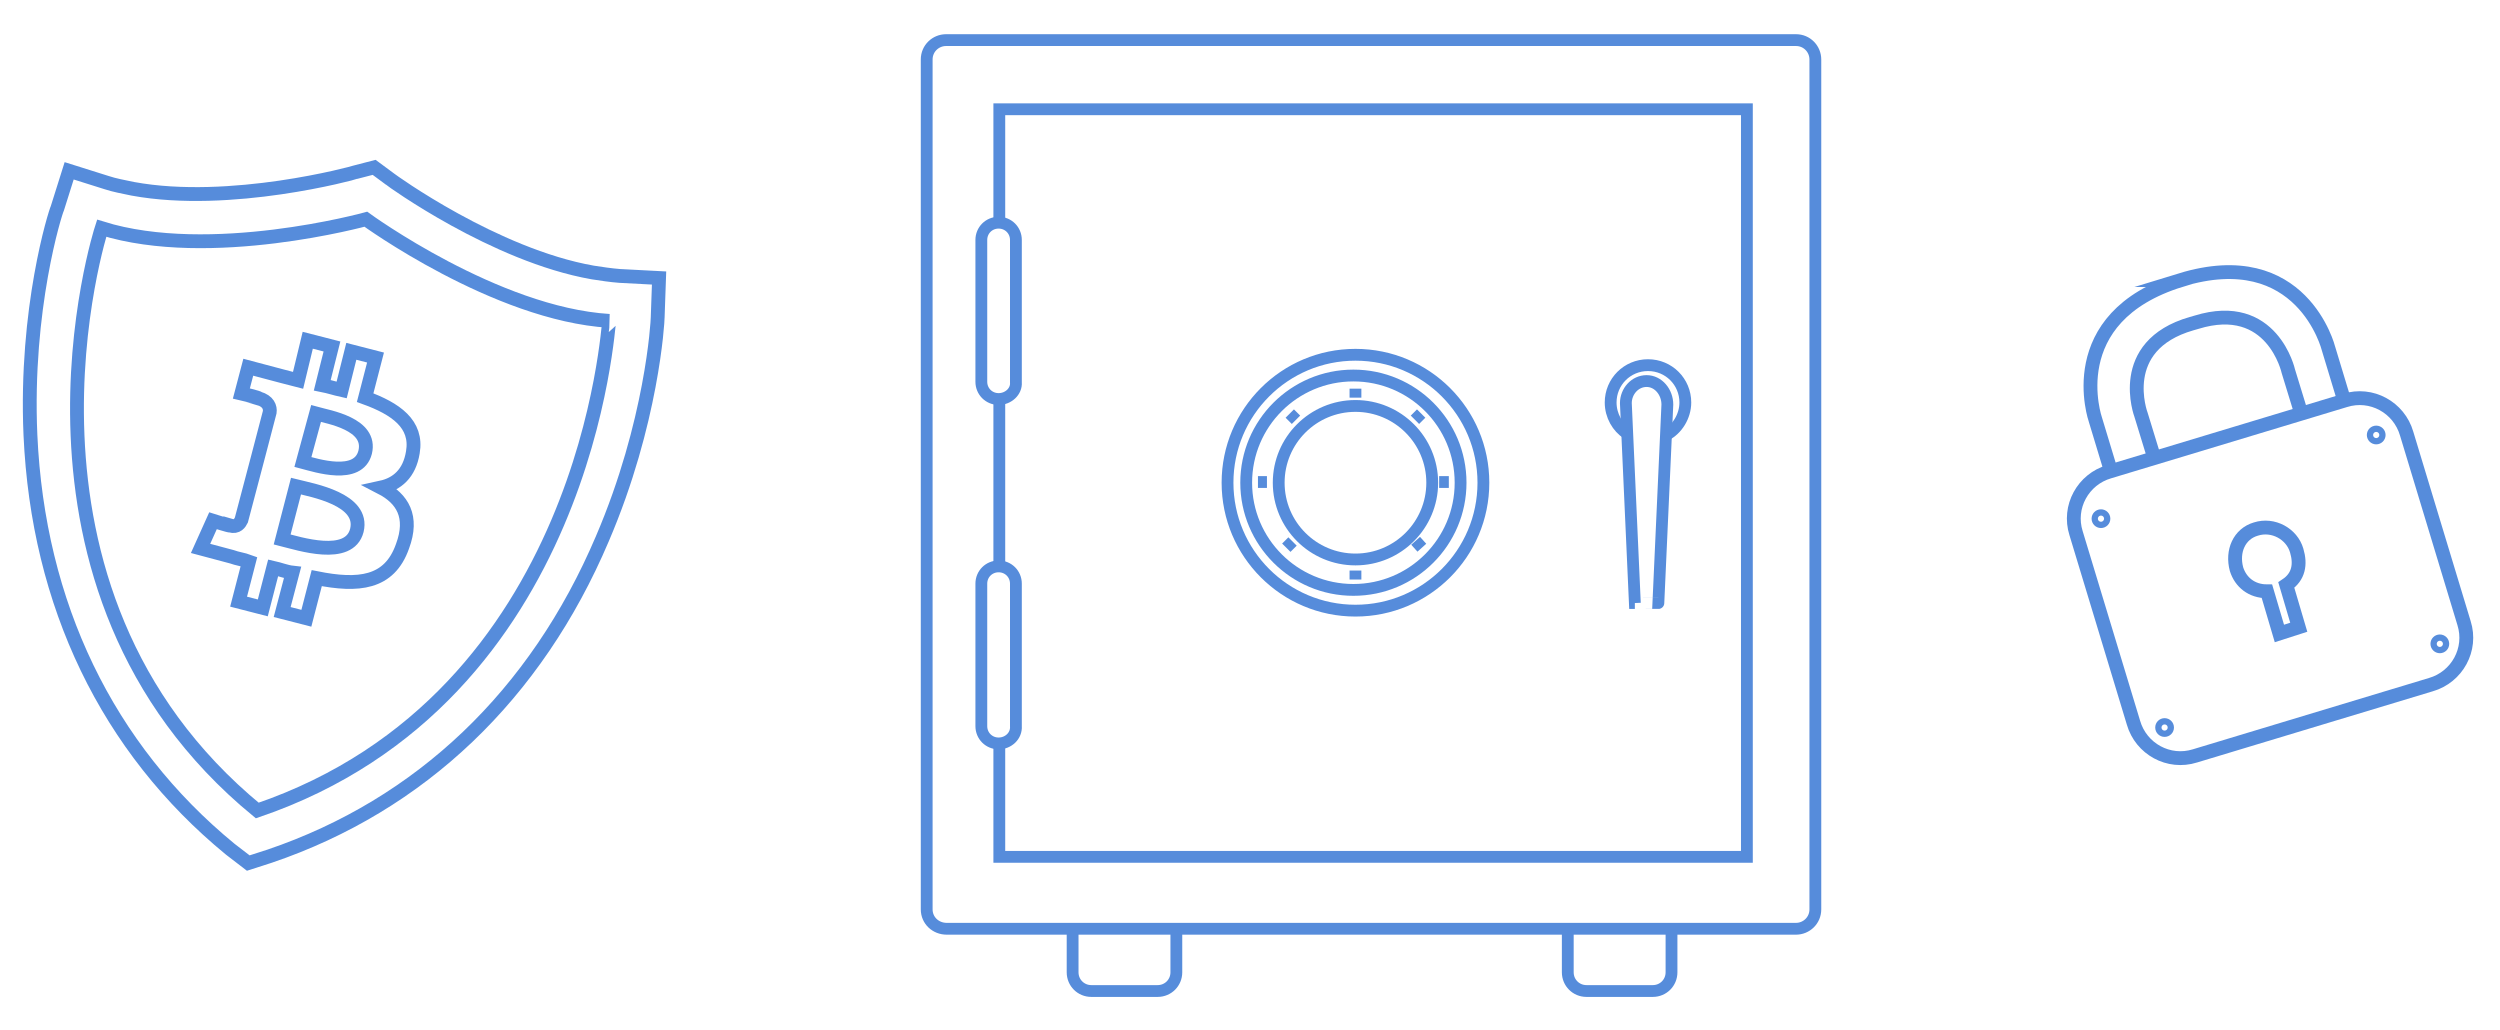 <?xml version="1.0" encoding="utf-8"?>
<!-- Generator: Adobe Illustrator 18.1.1, SVG Export Plug-In . SVG Version: 6.00 Build 0)  -->
<!DOCTYPE svg PUBLIC "-//W3C//DTD SVG 1.1//EN" "http://www.w3.org/Graphics/SVG/1.1/DTD/svg11.dtd">
<svg version="1.1" id="Layer_1" xmlns="http://www.w3.org/2000/svg" xmlns:xlink="http://www.w3.org/1999/xlink" x="0px" y="0px"
	 width="361.5px" height="149px" viewBox="-30.5 75.5 361.5 149" enable-background="new -30.5 75.5 361.5 149"
	 xml:space="preserve">
<g id="New_Symbol_1">
</g>
<g>
	<path fill="none" stroke="#568CDB" stroke-width="2" stroke-miterlimit="10" d="M321,174.5l-34.1,10.3c-3.8,1.2-7.8-1-8.9-4.8
		l-8.3-27.4c-1.2-3.8,1-7.8,4.8-8.9l34.1-10.3c3.8-1.2,7.8,1,8.9,4.8l8.3,27.4C327,169.4,324.8,173.4,321,174.5z"/>
	<path fill="none" stroke="#568CDB" stroke-width="2" stroke-miterlimit="10" d="M302.3,135.4l-1.9-6.2c0,0-2.3-10.5-13.3-7.1
		l-0.7,0.2c-11.1,3.2-7.3,13.2-7.3,13.2l1.9,6.2"/>
	<path fill="none" stroke="#568CDB" stroke-width="2" stroke-miterlimit="10" d="M308.5,133.5l-2.3-7.6c0,0-3.8-15.3-21.4-9.9h0.1
		c-17.6,5.4-12.4,20.2-12.4,20.2l2.3,7.6"/>
	<path fill="none" stroke="#568CDB" stroke-width="2" stroke-miterlimit="10" d="M301.6,155.1c-0.7-2.4-3.4-3.9-5.9-3.1
		c-2.4,0.7-3.5,3.2-2.8,5.8c0.6,1.9,2.2,3.2,4.4,3.2l1.8,6.1l2.8-0.9l-1.8-6.1C301.9,158.9,302.2,157.1,301.6,155.1z"/>
	<g>
		<circle fill="none" stroke="#568CDB" stroke-width="0.91" stroke-miterlimit="10" cx="273.3" cy="150.5" r="0.9"/>
		<circle fill="none" stroke="#568CDB" stroke-width="0.91" stroke-miterlimit="10" cx="282.5" cy="180.7" r="0.9"/>
		<circle fill="none" stroke="#568CDB" stroke-width="0.91" stroke-miterlimit="10" cx="313.1" cy="138.4" r="0.9"/>
		<circle fill="none" stroke="#568CDB" stroke-width="0.91" stroke-miterlimit="10" cx="322.3" cy="168.6" r="0.9"/>
	</g>
</g>
<g>
	<g>
		<path fill="none" stroke="#568CDB" stroke-width="1.708" stroke-miterlimit="10" d="M113.9,133.2L113.9,133.2
			c-1.4,0-2.5-1.1-2.5-2.5v-20.5c0-1.4,1.1-2.5,2.5-2.5l0,0c1.4,0,2.5,1.1,2.5,2.5v20.6C116.5,132.1,115.3,133.2,113.9,133.2z"/>
		<path fill="none" stroke="#568CDB" stroke-width="1.708" stroke-miterlimit="10" d="M113.9,183c-1.4,0-2.5-1.1-2.5-2.5v-20.6
			c0-1.4,1.1-2.5,2.5-2.5l0,0c1.4,0,2.5,1.1,2.5,2.5v20.6C116.5,181.9,115.3,183,113.9,183L113.9,183"/>
	</g>
	<g>
		<circle fill="none" stroke="#568CDB" stroke-width="1.708" stroke-miterlimit="10" cx="165.5" cy="145.3" r="18.5"/>
		<circle fill="none" stroke="#568CDB" stroke-width="1.708" stroke-miterlimit="10" cx="165.2" cy="145.3" r="15.5"/>
		<circle fill="none" stroke="#568CDB" stroke-width="1.708" stroke-miterlimit="10" cx="165.5" cy="145.3" r="11.1"/>
		<g>
			<line fill="none" stroke="#568CDB" stroke-width="1.708" stroke-miterlimit="10" x1="165.5" y1="158" x2="165.5" y2="159.3"/>
			<line fill="none" stroke="#568CDB" stroke-width="1.708" stroke-miterlimit="10" x1="152.7" y1="145.2" x2="151.4" y2="145.2"/>
			<line fill="none" stroke="#568CDB" stroke-width="1.708" stroke-miterlimit="10" x1="156.4" y1="153.8" x2="155.5" y2="154.7"/>
			<line fill="none" stroke="#568CDB" stroke-width="1.708" stroke-miterlimit="10" x1="174.2" y1="153.7" x2="175.1" y2="154.7"/>
			<line fill="none" stroke="#568CDB" stroke-width="1.708" stroke-miterlimit="10" x1="177.6" y1="145.2" x2="179" y2="145.2"/>
			<line fill="none" stroke="#568CDB" stroke-width="1.708" stroke-miterlimit="10" x1="174.1" y1="136.2" x2="175" y2="135.3"/>
			<line fill="none" stroke="#568CDB" stroke-width="1.708" stroke-miterlimit="10" x1="165.5" y1="133" x2="165.5" y2="131.7"/>
			<line fill="none" stroke="#568CDB" stroke-width="1.708" stroke-miterlimit="10" x1="156.9" y1="136.2" x2="156" y2="135.3"/>
		</g>
	</g>
	<path fill="none" stroke="#568CDB" stroke-width="1.708" stroke-miterlimit="10" d="M103.5,207V84.1c0-1.6,1.3-2.8,2.8-2.8h122.9
		c1.6,0,2.8,1.3,2.8,2.8V207c0,1.6-1.3,2.8-2.8,2.8H106.4C104.8,209.8,103.5,208.6,103.5,207z"/>
	<line fill="none" stroke="#568CDB" stroke-width="1.708" stroke-miterlimit="10" x1="114" y1="157.6" x2="114" y2="133.8"/>
	<polyline fill="none" stroke="#568CDB" stroke-width="1.708" stroke-miterlimit="10" points="114,107.4 114,91.3 222.1,91.3 
		222.1,199.4 114,199.4 114,183 	"/>
	<g>
		<path fill="none" stroke="#568CDB" stroke-width="1.708" stroke-miterlimit="10" d="M204.8,138.2c-1.4-0.9-2.4-2.6-2.4-4.5
			c0-3,2.4-5.4,5.4-5.4c3,0,5.4,2.4,5.4,5.4c0,2-1.2,3.9-2.8,4.7"/>
		<path fill="none" stroke="#568CDB" stroke-width="1.708" stroke-miterlimit="10" d="M205.9,162.7l-1.3-28.9c0-1.7,1.3-3.2,3-3.2
			c1.7,0,3,1.6,3,3.4l-1.3,28.7C209.3,162.7,205.9,162.7,205.9,162.7z"/>
	</g>
	<g>
		<path fill="none" stroke="#568CDB" stroke-width="1.708" stroke-miterlimit="10" d="M139.6,210.5v5.6c0,1.5-1.2,2.7-2.7,2.7h-9.6
			c-1.5,0-2.7-1.2-2.7-2.7v-5.6"/>
		<path fill="none" stroke="#568CDB" stroke-width="1.708" stroke-miterlimit="10" d="M211.2,210.5v5.6c0,1.5-1.2,2.7-2.7,2.7h-9.6
			c-1.5,0-2.7-1.2-2.7-2.7v-5.6"/>
	</g>
</g>
<g>
	<path fill="none" stroke="#568CDB" stroke-width="2" stroke-miterlimit="10" d="M2.8,198.3C-15,183.7-25,162.9-26.1,138.4
		c-0.8-18.3,3.6-32.2,3.9-32.8l1.7-5.4l5.4,1.7c1.2,0.4,2.4,0.6,3.8,0.9c14.1,2.6,32-2.3,32.2-2.4l2.7-0.7l2.3,1.7
		c0.1,0.1,15.1,11,29.3,13.5c1.3,0.2,2.6,0.4,3.9,0.5l5.7,0.3l-0.2,5.7c0,0.6-0.8,15.2-8,32c-9.6,22.6-26.3,38.5-48.1,45.9l-3.1,1
		L2.8,198.3z"/>
	<path fill="none" stroke="#568CDB" stroke-width="2" stroke-miterlimit="10" d="M6.7,192.7c-39.3-32.3-22.5-84.2-22.5-84.2
		c15.7,4.9,38.2-1.3,38.2-1.3s18.8,13.7,35.2,14.7C57.4,121.9,54.8,176.3,6.7,192.7z"/>
	<g>
		<g>
			<path fill="none" stroke="#568CDB" stroke-width="2" stroke-miterlimit="10" d="M22.3,133l1.5-5.8l-3.5-0.9l-1.4,5.6
				c-0.9-0.2-1.8-0.5-2.8-0.7l1.4-5.6l-3.5-0.9l-1.4,5.8c-0.8-0.2-1.5-0.4-2.3-0.6l0,0l-4.9-1.3l-1,3.8c0,0,2.6,0.6,2.5,0.7
				c1.4,0.4,1.7,1.3,1.6,2l-1.7,6.5c0.1,0.1,0.2,0,0.3,0.1c-0.1-0.1-0.2,0-0.3-0.1l-2.4,9.1c-0.2,0.4-0.6,1.1-1.6,0.8
				c0,0.1-2.5-0.7-2.5-0.7l-1.8,4l4.5,1.2c0.8,0.3,1.7,0.4,2.5,0.7l-1.5,5.8l3.5,0.9l1.5-5.8c0.9,0.2,1.9,0.6,2.8,0.7l-1.5,5.7
				l3.5,0.9l1.5-5.8c6,1.2,10.5,0.8,12.4-4.6c1.6-4.3,0-6.9-3.1-8.5c2.3-0.5,4.1-2,4.6-5.1C29.9,136.8,26.7,134.6,22.3,133z
				 M21.1,152.2c-1.1,4.3-8.4,1.9-10.8,1.3l2-7.7C14.7,146.4,22.2,147.7,21.1,152.2z M22.3,140.9c-1,3.9-7.1,1.9-9,1.4l1.9-7
				C17,135.8,23.3,136.8,22.3,140.9z"/>
		</g>
	</g>
</g>
</svg>
